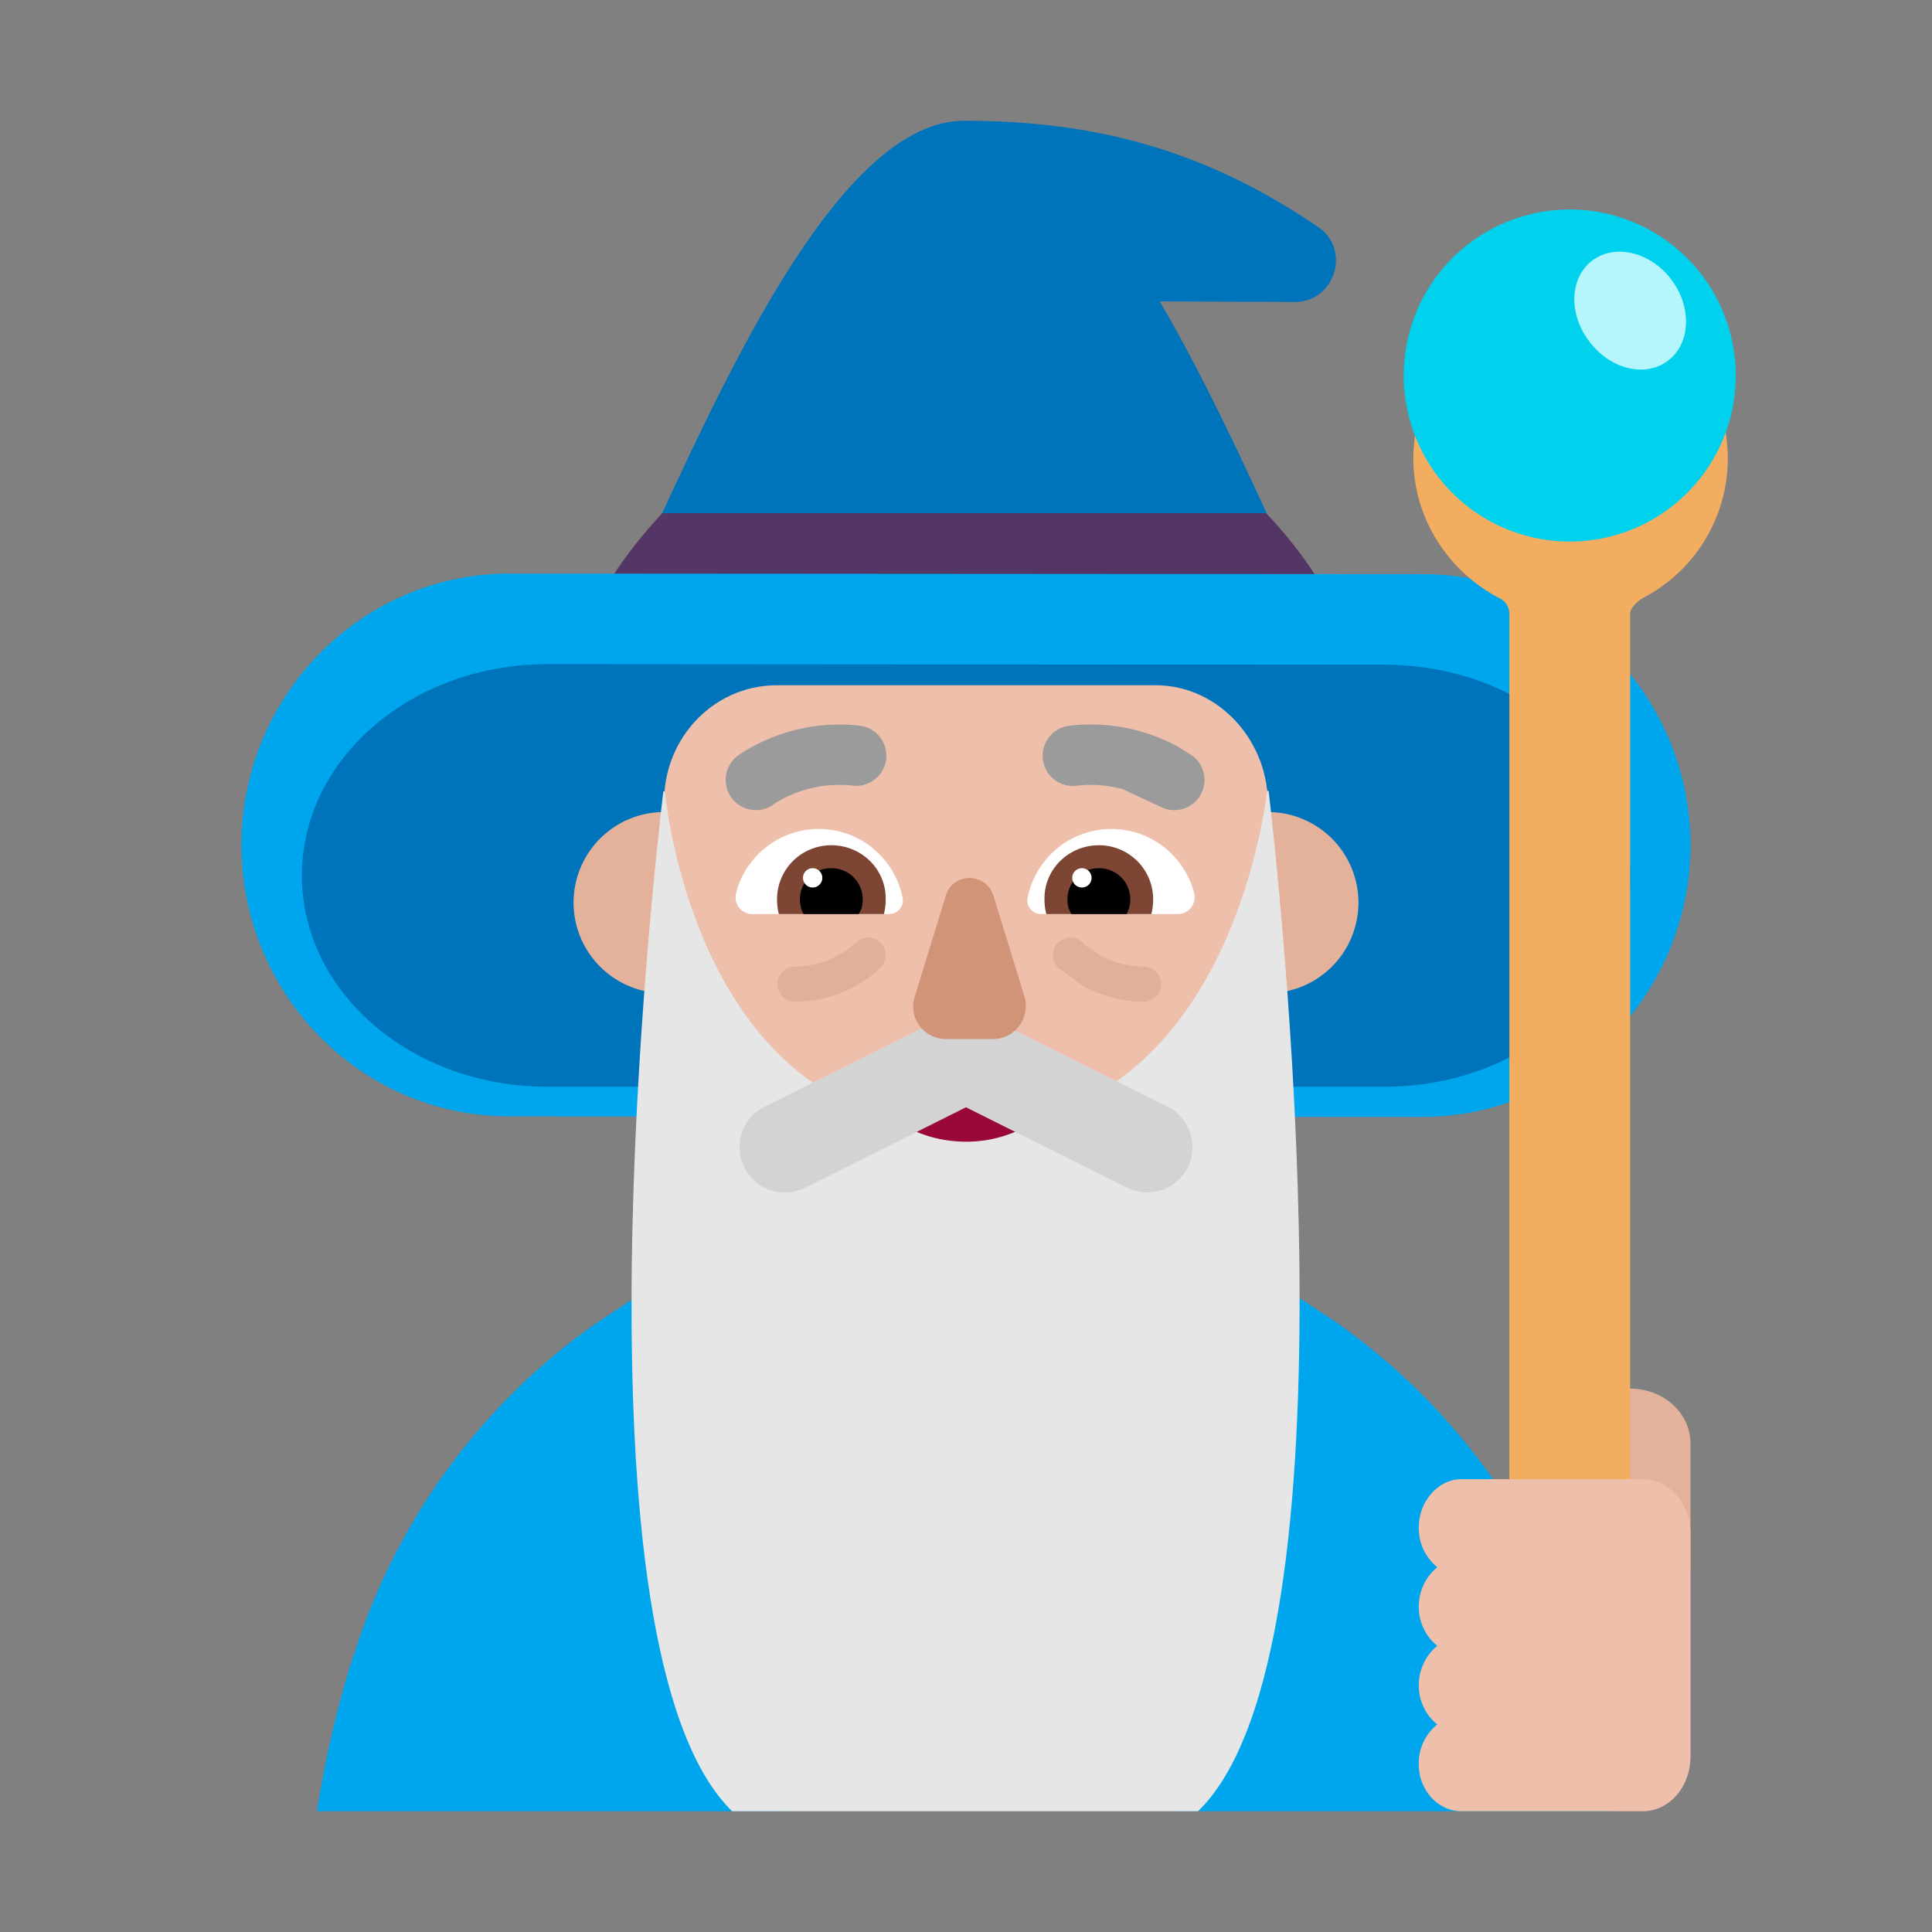 <svg width="32" height="32" fill="none" xmlns="http://www.w3.org/2000/svg"><rect width="100%" height="100%" fill="#808080" stroke="none"/><path d="m10.2 10.11-.18.35h11.9l-.17-.33c-.194-.38-.423-.875-.68-1.435-.516-1.118-1.15-2.492-1.861-3.703l2.24.01c.642 0 .928-.83.415-1.22C20 2.5 18.172 2 15.97 2c-1.99 0-3.839 3.99-5.058 6.62-.27.583-.51 1.099-.712 1.49Z" fill="#0074BA"/><path d="m9.79 10.15-.19.38h12.74l-.18-.36a7.13 7.13 0 0 0-1.19-1.67h-10c-.46.49-.86 1.04-1.18 1.65Z" fill="#533566"/><path d="m20.444 18.498 3.108.002C26 18.5 27.99 16.484 28 14.005c0-2.48-1.99-4.495-4.438-4.495L8.438 9.5C5.99 9.5 4 11.516 4 13.995c0 2.48 1.99 4.495 4.428 4.495l3.132.002L12 20.5l-2.171 1.45c-.381.27-.742.56-1.082.88a10.602 10.602 0 0 0-2.876 4.55l-.03.08c-.26.82-.46 1.69-.591 2.54H13l2.99-1 3.51 1h7.25c-.13-.86-.32-1.74-.581-2.58a10.63 10.63 0 0 0-2.925-4.62c-.331-.31-.692-.59-1.052-.86L20 20.5l.444-2.002Z" fill="#00A6ED"/><path d="M22.935 18H9.065C6.815 18 5 16.436 5 14.5S6.824 11 9.065 11l13.87.01c2.25 0 4.065 1.564 4.065 3.5 0 1.926-1.824 3.49-4.065 3.49Z" fill="#0074BA"/><path d="M12.5 14.95a1.5 1.5 0 1 1-3 0 1.5 1.5 0 0 1 3 0ZM22.5 14.95a1.5 1.5 0 1 1-3 0 1.5 1.5 0 0 1 3 0Z" fill="#E4B29A"/><path d="M20.989 13.49c0-.01 0-.01 0 0l.01-.11c.039-1.08-.798-2.03-1.858-2.03h-6.275c-1.1 0-1.956.97-1.858 2.09l.291 4.61c.253 1.95 1.868 3.4 3.785 3.4h1.839c1.916 0 3.53-1.46 3.784-3.4l.282-4.56Z" fill="#EEBFAA"/><path d="M11.012 13.12c-.002-.014-.024-.02-.026-.005-.161 1.35-1.613 14.195 1.14 16.885h7.717c2.767-2.677 1.323-15.591 1.17-16.894-.002-.015-.024-.009-.026.006-.102.796-.886 5.568-5.032 5.568-4.13 0-4.85-4.737-4.943-5.56Z" fill="#E6E6E6"/><path d="M16 18.12c-.554 0-1.067-.13-1.508-.35-.143-.08-.308.09-.215.23.37.55.995.91 1.723.91a2.07 2.07 0 0 0 1.723-.91c.093-.14-.072-.3-.215-.23-.441.22-.954.35-1.508.35Z" fill="#990838"/><path d="M15.664 16.828a.75.75 0 0 1 .672 0l3 1.5a.75.75 0 0 1-.672 1.343L16 18.34l-2.664 1.332a.75.75 0 0 1-.672-1.343l3-1.5Z" fill="#D3D3D3"/><path d="M12.123 13.222a.5.5 0 0 0 .7.094l-.002.001.011-.008.064-.04a2.015 2.015 0 0 1 1.244-.255.5.5 0 0 0 .12-.992 3.013 3.013 0 0 0-1.99.46l-.035.025-.011.008-.005.003-.001.002h-.002a.5.5 0 0 0-.093.702ZM18.914 12.121a3.005 3.005 0 0 0-1.204-.1.5.5 0 0 0 .12.993c.296-.035.556 0 .768.057l.64.3a.5.5 0 0 0 .516-.85l-.243-.153a2.994 2.994 0 0 0-.597-.247Z" fill="#9B9B9B"/><path d="M12.19 14.8c.15-.61.71-1.07 1.37-1.07.69 0 1.26.49 1.39 1.14.03.14-.08.27-.23.27h-2.26c-.18 0-.31-.17-.27-.34ZM19.78 14.8c-.15-.61-.71-1.07-1.37-1.07-.69 0-1.26.49-1.39 1.14-.03.14.08.27.23.27h2.26c.18 0 .31-.17.27-.34Z" fill="#fff"/><path d="M12.87 14.9c0-.5.4-.9.9-.9s.91.4.9.9c0 .08-.01.16-.03.24H12.9a.986.986 0 0 1-.03-.24ZM19.1 14.9c0-.5-.4-.9-.9-.9s-.91.4-.9.9c0 .08.01.16.03.24h1.74c.02-.08.03-.16.03-.24Z" fill="#7D4533"/><path d="M13.77 14.38c.29 0 .52.23.52.52 0 .09-.02.17-.07.24h-.91a.516.516 0 0 1 .46-.76ZM18.2 14.38c-.29 0-.52.23-.52.52 0 .09.02.17.07.24h.91a.516.516 0 0 0-.46-.76Z" fill="#000"/><path d="M13.62 14.54a.16.16 0 1 1-.32 0 .16.16 0 0 1 .32 0ZM18.08 14.54a.16.16 0 1 1-.32 0 .16.16 0 0 1 .32 0Z" fill="#fff"/><path d="m15.67 14.82-.52 1.69c-.11.35.15.7.52.7h.78c.36 0 .62-.35.52-.7l-.52-1.69c-.13-.37-.66-.37-.78 0Z" fill="#D19479"/><path d="M27 23c.555 0 1 .405 1 .91V26h-2v-2.09c0-.505.445-.91 1-.91Z" fill="#E4B29A"/><path d="M27.25 5.3c-.2-.11-.45.04-.45.27v1.62c0 .44-.36.81-.8.8a.786.786 0 0 1-.77-.78V5.57c0-.23-.25-.38-.45-.27-.81.44-1.36 1.29-1.37 2.27-.01 1.01.58 1.9 1.43 2.34.1.05.16.15.16.26v15.91c0 .57.47 1.04 1.04 1.04.57 0 .96-.47.96-1.04V10.17c0-.11.14-.23.24-.28a2.605 2.605 0 0 0 .01-4.59Z" fill="#F3AD61"/><path d="M23.5 25.275c.01-.423.333-.775.702-.775h3.006c.441 0 .792.403.792.91v3.68c0 .507-.351.91-.792.91h-3.006c-.369 0-.693-.33-.702-.755a.82.82 0 0 1 .306-.682.824.824 0 0 1-.306-.651.84.84 0 0 1 .306-.652.824.824 0 0 1-.306-.651.84.84 0 0 1 .306-.651.834.834 0 0 1-.306-.683Z" fill="#EEBFAA"/><path d="M26 8.97a2.75 2.75 0 1 0 0-5.5 2.75 2.75 0 0 0 0 5.5Z" fill="#00D1ED"/><path d="M27.69 4.64c.34.46.31 1.06-.07 1.34s-.96.13-1.3-.33c-.35-.46-.32-1.06.06-1.34s.97-.13 1.31.33Z" fill="#B4F6FC"/><g opacity=".5" fill="#D6A089"><path d="M17.94 15.618a.291.291 0 1 0-.42.403l.389.291c.24.139.593.279 1.031.279a.291.291 0 0 0 0-.582c-.312 0-.564-.1-.741-.202-.086-.054-.259-.169-.259-.189ZM14.581 15.61a.291.291 0 0 0-.411.008l-.01.01a1.497 1.497 0 0 1-.249.18c-.177.101-.43.2-.741.2a.291.291 0 1 0 0 .583 2.066 2.066 0 0 0 1.311-.471l.107-.097h.001l.001-.002a.291.291 0 0 0-.009-.411Z"/></g></svg>